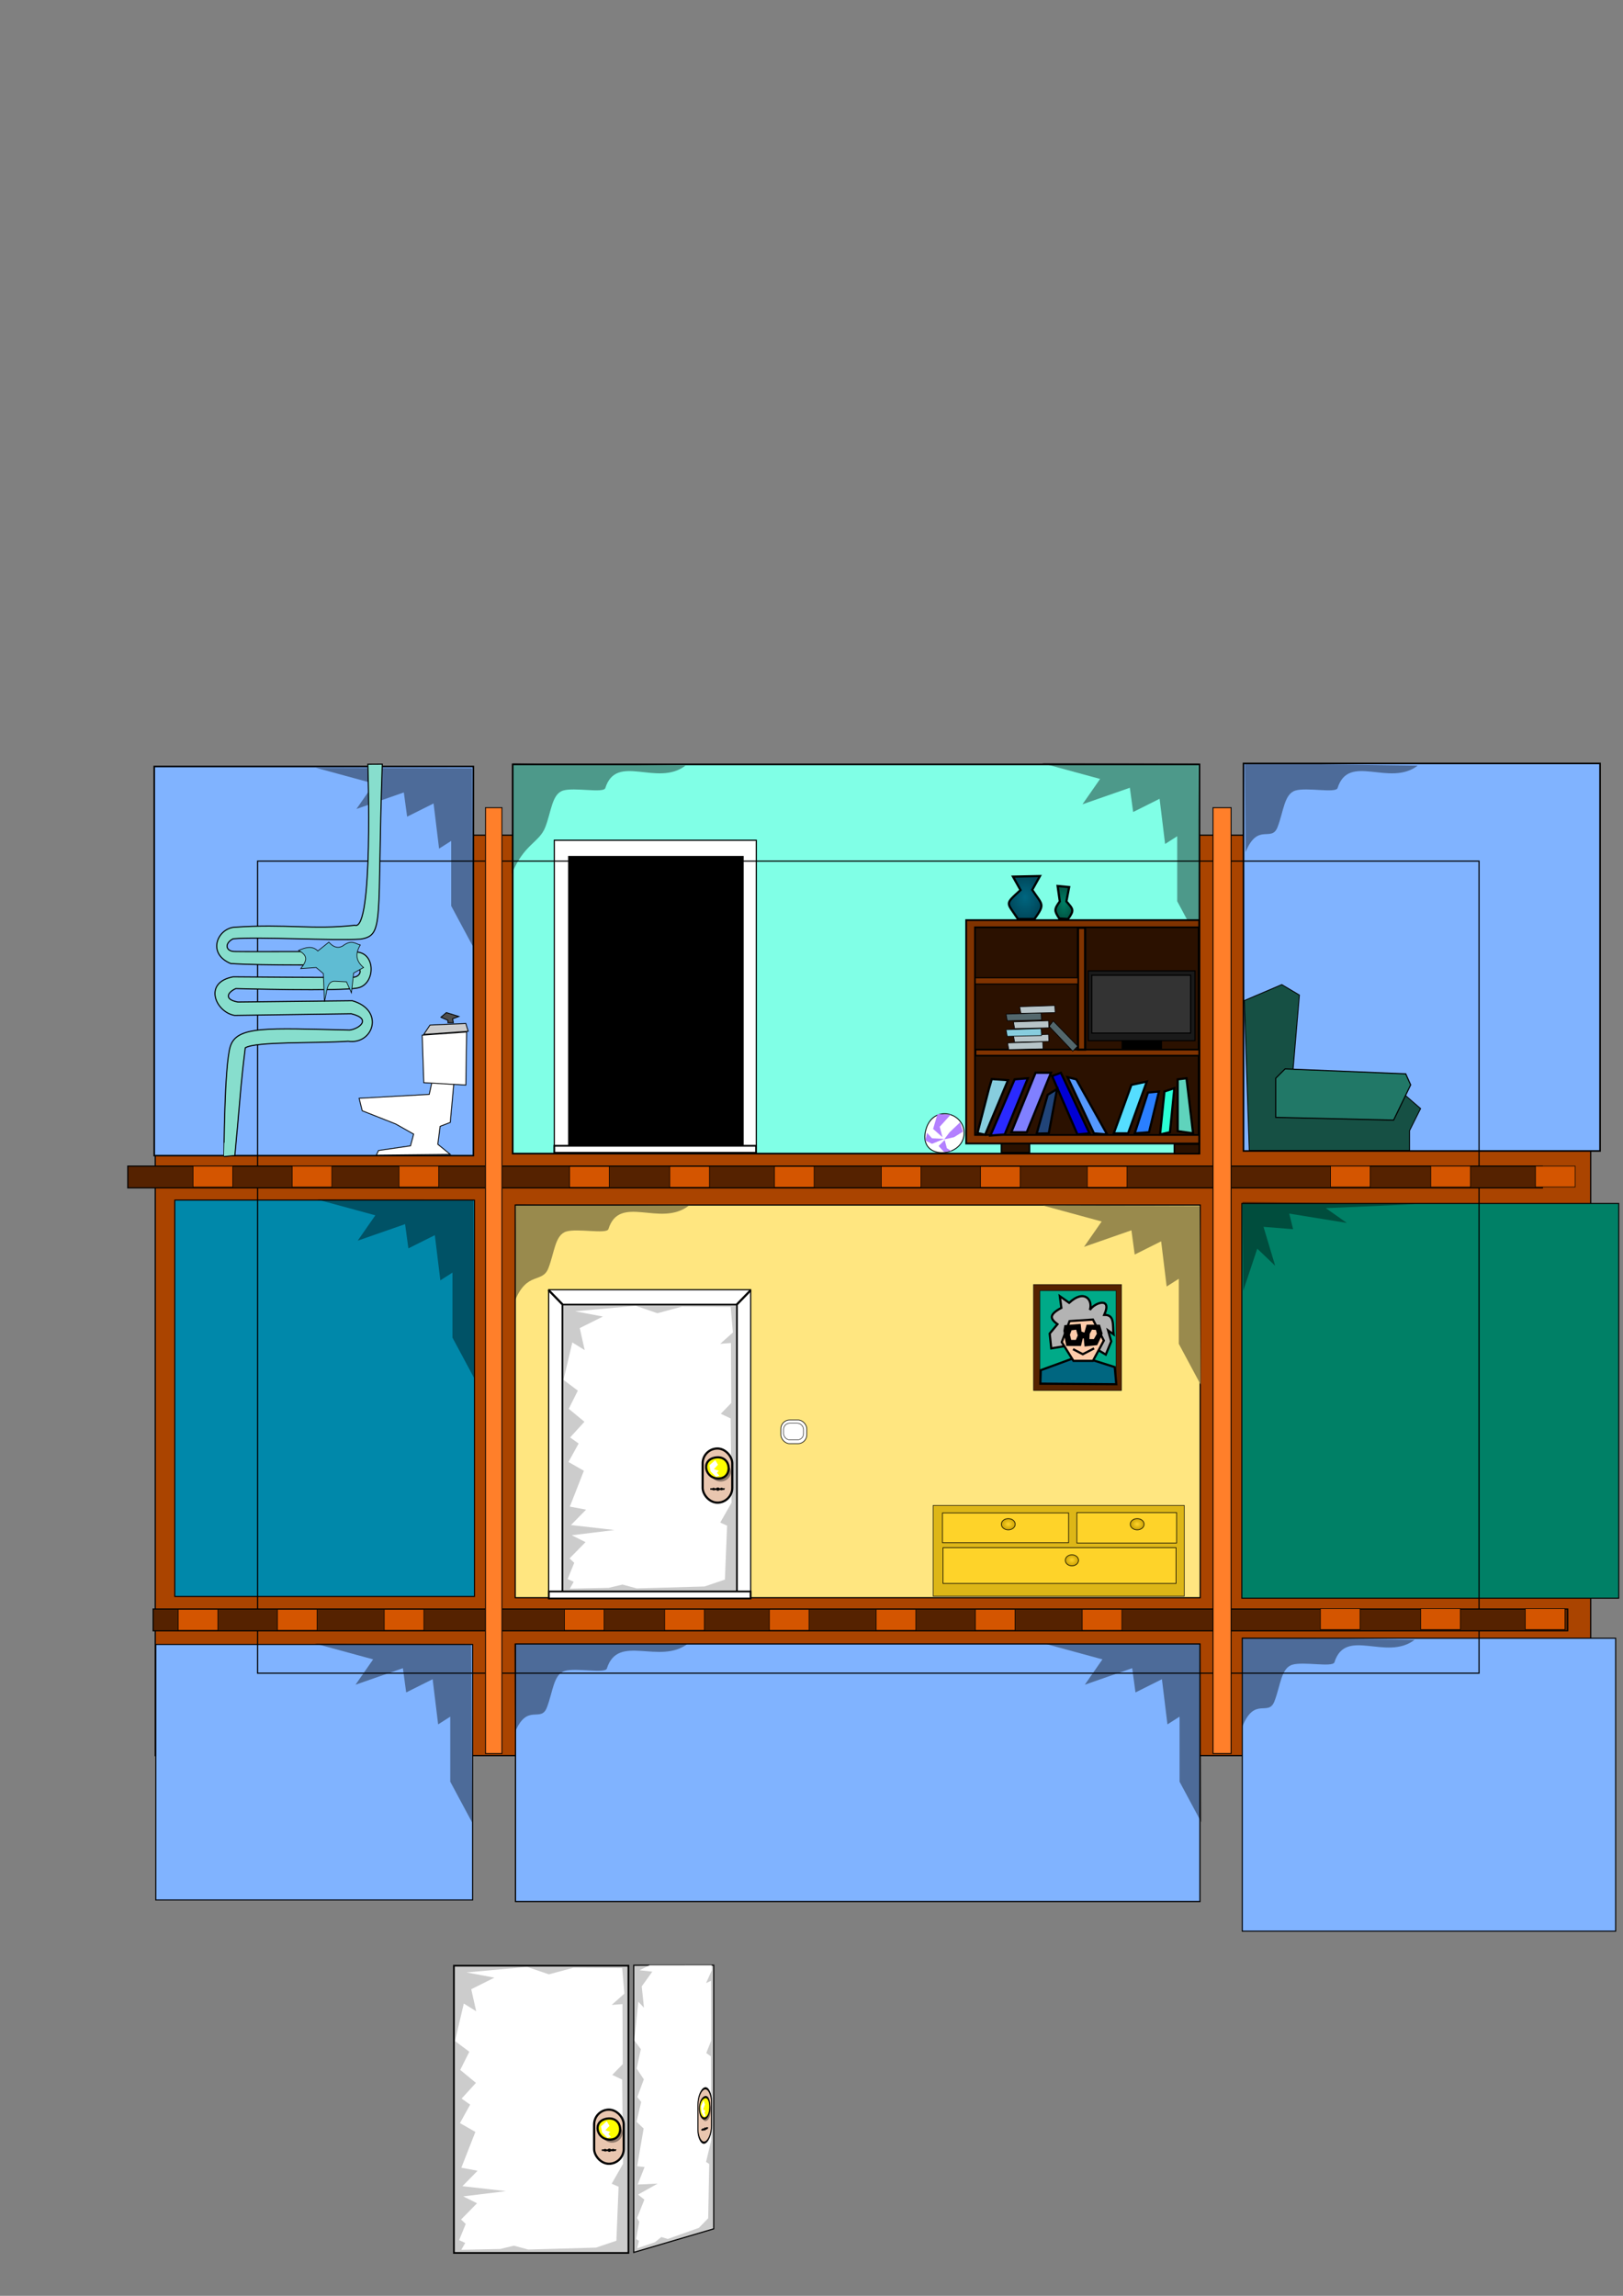 <?xml version="1.0" encoding="UTF-8" standalone="no"?>
<!-- Created with Inkscape (http://www.inkscape.org/) -->

<svg
   xmlns:dc="http://purl.org/dc/elements/1.1/"
   xmlns:cc="http://creativecommons.org/ns#"
   xmlns:rdf="http://www.w3.org/1999/02/22-rdf-syntax-ns#"
   xmlns:svg="http://www.w3.org/2000/svg"
   xmlns="http://www.w3.org/2000/svg"
   xmlns:xlink="http://www.w3.org/1999/xlink"
   xmlns:sodipodi="http://sodipodi.sourceforge.net/DTD/sodipodi-0.dtd"
   xmlns:inkscape="http://www.inkscape.org/namespaces/inkscape"
   width="744.094"
   height="1052.362"
   id="svg2023"
   sodipodi:version="0.32"
   inkscape:version="0.48.0 r9654"
   sodipodi:docname="kambariai.svg"
   version="1.1">
  <rect width="100%" height="100%" fill="#808080" stroke="none"/>
  <defs
     id="defs2025">
    <linearGradient
       id="linearGradient6585">
      <stop
         style="stop-color:#008066;stop-opacity:1;"
         offset="0"
         id="stop6587" />
      <stop
         style="stop-color:#005241;stop-opacity:1;"
         offset="1"
         id="stop6589" />
    </linearGradient>
    <linearGradient
       id="linearGradient6577">
      <stop
         style="stop-color:#006680;stop-opacity:1;"
         offset="0"
         id="stop6579" />
      <stop
         style="stop-color:#00475a;stop-opacity:1;"
         offset="1"
         id="stop6581" />
    </linearGradient>
    <linearGradient
       id="linearGradient6561">
      <stop
         style="stop-color:#ffd42a;stop-opacity:1;"
         offset="0"
         id="stop6563" />
      <stop
         style="stop-color:#ffd42a;stop-opacity:0;"
         offset="1"
         id="stop6565" />
    </linearGradient>
    <linearGradient
       id="linearGradient6553">
      <stop
         style="stop-color:#ffd42a;stop-opacity:1;"
         offset="0"
         id="stop6555" />
      <stop
         style="stop-color:#c79e00;stop-opacity:1;"
         offset="1"
         id="stop6557" />
    </linearGradient>
    <radialGradient
       inkscape:collect="always"
       xlink:href="#linearGradient6553"
       id="radialGradient6559"
       cx="521.365"
       cy="698.556"
       fx="521.365"
       fy="698.556"
       r="3.307"
       gradientTransform="matrix(1,0,0,0.809,0,133.374)"
       gradientUnits="userSpaceOnUse" />
    <radialGradient
       inkscape:collect="always"
       xlink:href="#linearGradient6553"
       id="radialGradient6567"
       cx="521.365"
       cy="698.556"
       fx="521.365"
       fy="698.556"
       r="3.307"
       gradientTransform="matrix(1,0,0,0.809,0,133.374)"
       gradientUnits="userSpaceOnUse" />
    <radialGradient
       inkscape:collect="always"
       xlink:href="#linearGradient6553"
       id="radialGradient6575"
       cx="491.439"
       cy="715.224"
       fx="491.439"
       fy="715.224"
       r="3.18"
       gradientTransform="matrix(1,0,0,0.841,0,113.582)"
       gradientUnits="userSpaceOnUse" />
    <radialGradient
       inkscape:collect="always"
       xlink:href="#linearGradient6577"
       id="radialGradient6583"
       cx="469.992"
       cy="411.42"
       fx="469.992"
       fy="411.42"
       r="7.953"
       gradientTransform="matrix(1,0,0,1.301,0,-123.953)"
       gradientUnits="userSpaceOnUse" />
    <radialGradient
       inkscape:collect="always"
       xlink:href="#linearGradient6585"
       id="radialGradient6591"
       cx="487.754"
       cy="413.693"
       fx="487.754"
       fy="413.693"
       r="4.364"
       gradientTransform="matrix(1,0,0,1.851,0,-351.955)"
       gradientUnits="userSpaceOnUse" />
  </defs>
  <sodipodi:namedview
     id="base"
     pagecolor="#ffffff"
     bordercolor="#666666"
     borderopacity="1.0"
     inkscape:pageopacity="0.0"
     inkscape:pageshadow="2"
     inkscape:zoom="1.4"
     inkscape:cx="369.80117"
     inkscape:cy="497.79378"
     inkscape:document-units="px"
     inkscape:current-layer="layer1"
     inkscape:window-width="1680"
     inkscape:window-height="927"
     inkscape:window-x="0"
     inkscape:window-y="24"
     showgrid="false"
     inkscape:window-maximized="1" />
  <g
     inkscape:label="Sluoksnis 1"
     inkscape:groupmode="layer"
     id="layer1">
    <rect
       style="fill:#aa4400;fill-opacity:1;stroke:#000000;stroke-width:0.551;stroke-linecap:butt;stroke-linejoin:miter;stroke-miterlimit:4;stroke-opacity:1;stroke-dasharray:none"
       id="rect2984"
       width="658.101"
       height="421.917"
       x="71.185"
       y="382.838" />
    <rect
       style="fill:#ffe680;fill-opacity:1;stroke:#000000;stroke-width:0.533;stroke-linecap:butt;stroke-linejoin:miter;stroke-miterlimit:4;stroke-opacity:1;stroke-dasharray:none"
       id="rect2982"
       width="314.026"
       height="180"
       x="236.214"
       y="552.362" />
    <rect
       style="fill:#0088aa;fill-opacity:1;stroke:#000000;stroke-width:0.482;stroke-linecap:butt;stroke-linejoin:miter;stroke-miterlimit:4;stroke-opacity:1;stroke-dasharray:none"
       id="rect2986"
       width="137.373"
       height="181.679"
       x="80.143"
       y="550.112" />
    <rect
       style="fill:#008066;fill-opacity:1;stroke:#000000;stroke-width:0.466;stroke-linecap:butt;stroke-linejoin:miter;stroke-miterlimit:4;stroke-opacity:1;stroke-dasharray:none"
       id="rect2988"
       width="172.811"
       height="180.95"
       x="569.332"
       y="551.648" />
    <rect
       style="fill:#80ffe6;fill-opacity:1;stroke:#000000;stroke-width:0.762;stroke-linecap:butt;stroke-linejoin:miter;stroke-miterlimit:4;stroke-opacity:1;stroke-dasharray:none"
       id="rect2990"
       width="314.846"
       height="178.417"
       x="235.061"
       y="350.374" />
    <rect
       style="fill:#ffffff;stroke:#000000;stroke-width:0.529;stroke-linecap:butt;stroke-linejoin:miter;stroke-miterlimit:4;stroke-opacity:1;stroke-dasharray:none"
       id="rect4858"
       width="92.62"
       height="143.067"
       x="254.118"
       y="385.17" />
    <rect
       style="fill:#80b3ff;fill-opacity:1;stroke:#000000;stroke-width:0.718;stroke-linecap:butt;stroke-linejoin:miter;stroke-miterlimit:4;stroke-opacity:1;stroke-dasharray:none"
       id="rect2992"
       width="163.474"
       height="177.634"
       x="570.097"
       y="349.949" />
    <rect
       style="fill:#80b3ff;fill-opacity:1;stroke:#000000;stroke-width:0.708;stroke-linecap:butt;stroke-linejoin:miter;stroke-miterlimit:4;stroke-opacity:1;stroke-dasharray:none"
       id="rect2994"
       width="146.307"
       height="178.386"
       x="70.714"
       y="351.337" />
    <rect
       style="fill:#80b3ff;fill-opacity:1;stroke:#000000;stroke-width:0.541;stroke-linecap:butt;stroke-linejoin:miter;stroke-miterlimit:4;stroke-opacity:1;stroke-dasharray:none"
       id="rect2996"
       width="313.804"
       height="118.096"
       x="236.343"
       y="753.552" />
    <rect
       style="fill:#80b3ff;fill-opacity:1;stroke:#000000;stroke-width:0.479;stroke-linecap:butt;stroke-linejoin:miter;stroke-miterlimit:4;stroke-opacity:1;stroke-dasharray:none"
       id="rect2998"
       width="171.171"
       height="134.286"
       x="569.544"
       y="750.934" />
    <rect
       style="fill:#80b3ff;fill-opacity:1;stroke:#000000;stroke-width:0.482;stroke-linecap:butt;stroke-linejoin:miter;stroke-miterlimit:4;stroke-opacity:1;stroke-dasharray:none"
       id="rect3000"
       width="145.25"
       height="117.143"
       x="71.429"
       y="753.791" />
    <rect
       style="fill:none;stroke:#000000;stroke-width:0.518;stroke-linecap:butt;stroke-linejoin:miter;stroke-miterlimit:4;stroke-opacity:1;stroke-dasharray:none"
       id="rect3002"
       width="560.022"
       height="372.216"
       x="118.08"
       y="394.735"
       inkscape:export-xdpi="77.125587"
       inkscape:export-ydpi="77.125587" />
    <rect
       style="fill:#000000;stroke:#000000;stroke-width:0.48;stroke-linecap:butt;stroke-linejoin:miter;stroke-miterlimit:4;stroke-opacity:1;stroke-dasharray:none"
       id="rect4584"
       width="80"
       height="136.2"
       x="260.714"
       y="392.591" />
    <rect
       y="591.2"
       x="251.552"
       height="141.067"
       width="92.62"
       id="rect4586"
       style="fill:#ffffff;stroke:#000000;stroke-width:0.525;stroke-linecap:butt;stroke-linejoin:miter;stroke-miterlimit:4;stroke-opacity:1;stroke-dasharray:none" />
    <rect
       style="fill:#552200;fill-opacity:1;stroke:#000000;stroke-width:0.5;stroke-linecap:butt;stroke-linejoin:miter;stroke-miterlimit:4;stroke-opacity:1;stroke-dasharray:none"
       id="rect4588"
       width="648.571"
       height="10"
       x="58.571"
       y="534.505" />
    <rect
       y="737.546"
       x="70.188"
       height="10"
       width="648.571"
       id="rect4594"
       style="fill:#552200;fill-opacity:1;stroke:#000000;stroke-width:0.5;stroke-linecap:butt;stroke-linejoin:miter;stroke-miterlimit:4;stroke-opacity:1;stroke-dasharray:none" />
    <rect
       style="fill:#ff7f2a;fill-opacity:1;stroke:#000000;stroke-width:0.394;stroke-linecap:butt;stroke-linejoin:miter;stroke-miterlimit:4;stroke-opacity:1;stroke-dasharray:none"
       id="rect4590"
       width="7.559"
       height="433.571"
       x="222.585"
       y="370.219" />
    <rect
       style="fill:#ff7f2a;fill-opacity:1;stroke:#000000;stroke-width:0.413;stroke-linecap:butt;stroke-linejoin:miter;stroke-miterlimit:4;stroke-opacity:1;stroke-dasharray:none"
       id="rect4592"
       width="8.292"
       height="433.571"
       x="556.138"
       y="370.219" />
    <rect
       style="fill:#552200;fill-opacity:1;stroke:#000000;stroke-width:0.218;stroke-linecap:butt;stroke-linejoin:miter;stroke-miterlimit:4;stroke-opacity:1;stroke-dasharray:none"
       id="rect4600"
       width="40.339"
       height="48.571"
       x="473.827"
       y="588.791" />
    <rect
       style="fill:#00aa88;fill-opacity:1;stroke:#000000;stroke-width:0.216;stroke-linecap:butt;stroke-linejoin:miter;stroke-miterlimit:4;stroke-opacity:1;stroke-dasharray:none"
       id="rect4602"
       width="34.884"
       height="42.857"
       x="476.786"
       y="591.648" />
    <path
       style="fill:#b3b3b3;stroke:#000000;stroke-width:1px;stroke-linecap:butt;stroke-linejoin:miter;stroke-opacity:1"
       d="m 488.393,617.005 -6.429,1.071 -0.714,-6.786 3.571,-4.286 c -3.176,-2.373 -4.287,-4.261 1.786,-7.5 l -0.714,-5.357 4.282,3.048 c 7.019,-6.499 10.979,-1.294 9.499,3.258 2.35,-3.526 10.345,-6.025 6.577,2.265 4.992,-0.14 3.738,4.893 4.286,8.929 l -2.5,-1.786 1.429,5 -2.5,6.071 -3.571,-2.143 z"
       id="path4606"
       inkscape:connector-curvature="0"
       sodipodi:nodetypes="ccccccccccccccc" />
    <path
       style="fill:#006680;stroke:#000000;stroke-width:1px;stroke-linecap:butt;stroke-linejoin:miter;stroke-opacity:1"
       d="m 491.786,622.719 -14.643,5.357 -0.179,6.161 34.821,0.268 -0.714,-7.857 L 497.5,622.362 z"
       id="path4608"
       inkscape:connector-curvature="0"
       sodipodi:nodetypes="ccccccc" />
    <path
       style="fill:#ffccaa;stroke:#000000;stroke-width:1px;stroke-linecap:butt;stroke-linejoin:miter;stroke-opacity:1"
       d="m 490.357,605.576 -3.571,9.643 5.357,8.571 8.929,0 5,-9.286 -5,-9.643 z"
       id="path4604"
       inkscape:connector-curvature="0" />
    <path
       style="fill:#000000;stroke:#000000;stroke-width:1px;stroke-linecap:butt;stroke-linejoin:miter;stroke-opacity:1"
       d="M 495 607.375 L 488.406 607.906 L 488.031 610.031 L 489.281 616.469 L 495.188 616.469 L 496.062 612.906 L 497.312 613.062 L 497.688 616.656 L 502.688 616.125 L 505 611.281 L 503.938 607.719 L 498.562 607.719 L 497.5 611.469 L 495.344 610.75 L 495 607.375 z M 493.75 608.969 L 494.656 612.188 L 493.562 614.688 L 490.719 614.688 L 490 611.812 L 490.906 609.312 L 493.75 608.969 z M 500.344 608.969 L 502.844 609.156 L 503.406 611.469 L 501.781 614.312 L 498.938 614.312 L 499.094 611.281 L 500.344 608.969 z "
       id="path4610" />
    <path
       style="fill:none;stroke:#000000;stroke-width:1px;stroke-linecap:butt;stroke-linejoin:miter;stroke-opacity:1"
       d="m 491.964,618.434 4.464,2.321 5.179,-2.679"
       id="path4616"
       inkscape:connector-curvature="0" />
    <rect
       style="fill:#d45500;fill-opacity:1;stroke:#000000;stroke-width:0.275;stroke-linecap:butt;stroke-linejoin:miter;stroke-miterlimit:4;stroke-opacity:1;stroke-dasharray:none"
       id="rect4860"
       width="18.183"
       height="9.596"
       x="261.124"
       y="534.659" />
    <rect
       y="534.659"
       x="307.086"
       height="9.596"
       width="18.183"
       id="rect4862"
       style="fill:#d45500;fill-opacity:1;stroke:#000000;stroke-width:0.275;stroke-linecap:butt;stroke-linejoin:miter;stroke-miterlimit:4;stroke-opacity:1;stroke-dasharray:none" />
    <rect
       style="fill:#d45500;fill-opacity:1;stroke:#000000;stroke-width:0.275;stroke-linecap:butt;stroke-linejoin:miter;stroke-miterlimit:4;stroke-opacity:1;stroke-dasharray:none"
       id="rect4864"
       width="18.183"
       height="9.596"
       x="355.069"
       y="534.659" />
    <rect
       y="534.659"
       x="404.061"
       height="9.596"
       width="18.183"
       id="rect4866"
       style="fill:#d45500;fill-opacity:1;stroke:#000000;stroke-width:0.275;stroke-linecap:butt;stroke-linejoin:miter;stroke-miterlimit:4;stroke-opacity:1;stroke-dasharray:none" />
    <rect
       style="fill:#d45500;fill-opacity:1;stroke:#000000;stroke-width:0.275;stroke-linecap:butt;stroke-linejoin:miter;stroke-miterlimit:4;stroke-opacity:1;stroke-dasharray:none"
       id="rect4868"
       width="18.183"
       height="9.596"
       x="449.518"
       y="534.659" />
    <rect
       y="534.659"
       x="498.51"
       height="9.596"
       width="18.183"
       id="rect4870"
       style="fill:#d45500;fill-opacity:1;stroke:#000000;stroke-width:0.275;stroke-linecap:butt;stroke-linejoin:miter;stroke-miterlimit:4;stroke-opacity:1;stroke-dasharray:none" />
    <rect
       y="737.73"
       x="258.778"
       height="9.596"
       width="18.183"
       id="rect4872"
       style="fill:#d45500;fill-opacity:1;stroke:#000000;stroke-width:0.275;stroke-linecap:butt;stroke-linejoin:miter;stroke-miterlimit:4;stroke-opacity:1;stroke-dasharray:none" />
    <rect
       style="fill:#d45500;fill-opacity:1;stroke:#000000;stroke-width:0.275;stroke-linecap:butt;stroke-linejoin:miter;stroke-miterlimit:4;stroke-opacity:1;stroke-dasharray:none"
       id="rect4874"
       width="18.183"
       height="9.596"
       x="304.74"
       y="737.73" />
    <rect
       y="737.73"
       x="352.722"
       height="9.596"
       width="18.183"
       id="rect4876"
       style="fill:#d45500;fill-opacity:1;stroke:#000000;stroke-width:0.275;stroke-linecap:butt;stroke-linejoin:miter;stroke-miterlimit:4;stroke-opacity:1;stroke-dasharray:none" />
    <rect
       style="fill:#d45500;fill-opacity:1;stroke:#000000;stroke-width:0.275;stroke-linecap:butt;stroke-linejoin:miter;stroke-miterlimit:4;stroke-opacity:1;stroke-dasharray:none"
       id="rect4878"
       width="18.183"
       height="9.596"
       x="401.714"
       y="737.73" />
    <rect
       y="737.73"
       x="447.171"
       height="9.596"
       width="18.183"
       id="rect4880"
       style="fill:#d45500;fill-opacity:1;stroke:#000000;stroke-width:0.275;stroke-linecap:butt;stroke-linejoin:miter;stroke-miterlimit:4;stroke-opacity:1;stroke-dasharray:none" />
    <rect
       style="fill:#d45500;fill-opacity:1;stroke:#000000;stroke-width:0.275;stroke-linecap:butt;stroke-linejoin:miter;stroke-miterlimit:4;stroke-opacity:1;stroke-dasharray:none"
       id="rect4882"
       width="18.183"
       height="9.596"
       x="496.163"
       y="737.73" />
    <rect
       style="fill:#d45500;fill-opacity:1;stroke:#000000;stroke-width:0.275;stroke-linecap:butt;stroke-linejoin:miter;stroke-miterlimit:4;stroke-opacity:1;stroke-dasharray:none"
       id="rect4884"
       width="18.183"
       height="9.596"
       x="605.366"
       y="737.373" />
    <rect
       y="737.373"
       x="651.328"
       height="9.596"
       width="18.183"
       id="rect4886"
       style="fill:#d45500;fill-opacity:1;stroke:#000000;stroke-width:0.275;stroke-linecap:butt;stroke-linejoin:miter;stroke-miterlimit:4;stroke-opacity:1;stroke-dasharray:none" />
    <rect
       style="fill:#d45500;fill-opacity:1;stroke:#000000;stroke-width:0.275;stroke-linecap:butt;stroke-linejoin:miter;stroke-miterlimit:4;stroke-opacity:1;stroke-dasharray:none"
       id="rect4888"
       width="18.183"
       height="9.596"
       x="699.31"
       y="737.373" />
    <rect
       y="737.73"
       x="81.714"
       height="9.596"
       width="18.183"
       id="rect4890"
       style="fill:#d45500;fill-opacity:1;stroke:#000000;stroke-width:0.275;stroke-linecap:butt;stroke-linejoin:miter;stroke-miterlimit:4;stroke-opacity:1;stroke-dasharray:none" />
    <rect
       style="fill:#d45500;fill-opacity:1;stroke:#000000;stroke-width:0.275;stroke-linecap:butt;stroke-linejoin:miter;stroke-miterlimit:4;stroke-opacity:1;stroke-dasharray:none"
       id="rect4892"
       width="18.183"
       height="9.596"
       x="127.171"
       y="737.73" />
    <rect
       y="737.73"
       x="176.163"
       height="9.596"
       width="18.183"
       id="rect4894"
       style="fill:#d45500;fill-opacity:1;stroke:#000000;stroke-width:0.275;stroke-linecap:butt;stroke-linejoin:miter;stroke-miterlimit:4;stroke-opacity:1;stroke-dasharray:none" />
    <rect
       style="fill:#d45500;fill-opacity:1;stroke:#000000;stroke-width:0.275;stroke-linecap:butt;stroke-linejoin:miter;stroke-miterlimit:4;stroke-opacity:1;stroke-dasharray:none"
       id="rect4896"
       width="18.183"
       height="9.596"
       x="88.5"
       y="534.516" />
    <rect
       y="534.516"
       x="133.957"
       height="9.596"
       width="18.183"
       id="rect4898"
       style="fill:#d45500;fill-opacity:1;stroke:#000000;stroke-width:0.275;stroke-linecap:butt;stroke-linejoin:miter;stroke-miterlimit:4;stroke-opacity:1;stroke-dasharray:none" />
    <rect
       style="fill:#d45500;fill-opacity:1;stroke:#000000;stroke-width:0.275;stroke-linecap:butt;stroke-linejoin:miter;stroke-miterlimit:4;stroke-opacity:1;stroke-dasharray:none"
       id="rect4900"
       width="18.183"
       height="9.596"
       x="182.949"
       y="534.516" />
    <rect
       y="534.516"
       x="610.009"
       height="9.596"
       width="18.183"
       id="rect4902"
       style="fill:#d45500;fill-opacity:1;stroke:#000000;stroke-width:0.275;stroke-linecap:butt;stroke-linejoin:miter;stroke-miterlimit:4;stroke-opacity:1;stroke-dasharray:none" />
    <rect
       style="fill:#d45500;fill-opacity:1;stroke:#000000;stroke-width:0.275;stroke-linecap:butt;stroke-linejoin:miter;stroke-miterlimit:4;stroke-opacity:1;stroke-dasharray:none"
       id="rect4904"
       width="18.183"
       height="9.596"
       x="655.971"
       y="534.516" />
    <rect
       y="534.516"
       x="703.953"
       height="9.596"
       width="18.183"
       id="rect4906"
       style="fill:#d45500;fill-opacity:1;stroke:#000000;stroke-width:0.275;stroke-linecap:butt;stroke-linejoin:miter;stroke-miterlimit:4;stroke-opacity:1;stroke-dasharray:none" />
    <g
       id="g4946">
      <rect
         style="fill:#cccccc;stroke:#000000;stroke-width:0.767;stroke-linecap:butt;stroke-linejoin:miter;stroke-miterlimit:4;stroke-opacity:1;stroke-dasharray:none"
         id="rect4596"
         width="80"
         height="131.671"
         x="257.857"
         y="597.986" />
      <path
         inkscape:connector-curvature="0"
         id="path4928"
         d="m 258.347,632.518 4.041,-17.173 5.682,3.536 -2.273,-10.102 10.607,-5.303 -12.753,-2.399 27.779,-2.525 9.975,3.409 11.238,-3.03 22.35,0.126 1.01,11.743 -5.808,5.177 4.925,-0.379 0.126,27.527 -4.798,4.925 4.546,2.147 0.379,38.638 -5.177,9.091 3.157,1.389 -1.01,24.749 -9.344,3.157 -31.062,0.884 -6.566,-1.768 -6.313,1.515 -17.804,0.379 1.768,-3.157 -2.778,-1.263 3.03,-7.45 -2.147,-2.02 7.324,-7.45 -6.313,-3.157 19.572,-2.399 -19.951,-2.273 6.945,-7.071 -7.45,-1.389 6.44,-16.415 -7.071,-4.041 4.672,-8.46 -3.914,-2.778 6.566,-7.197 -7.197,-5.935 4.167,-8.334 z"
         style="fill:#ffffff;stroke:none;stroke-width:1px;stroke-linecap:butt;stroke-linejoin:miter;stroke-opacity:1" />
      <rect
         ry="6.786"
         y="663.969"
         x="322.143"
         height="24.821"
         width="13.571"
         id="rect4910"
         style="fill:#e9c6af;fill-opacity:1;stroke:#000000;stroke-opacity:1" />
      <path
         d="m 335.118,674.691 a 4.735,4.419 0 1 1 -9.47,0 4.735,4.419 0 1 1 9.47,0 z"
         sodipodi:ry="4.4194174"
         sodipodi:rx="4.7350903"
         sodipodi:cy="674.69141"
         sodipodi:cx="330.38303"
         id="path4930"
         style="fill:#000000;fill-opacity:1;stroke:none;opacity:0.396"
         sodipodi:type="arc" />
      <path
         sodipodi:nodetypes="zzz"
         inkscape:connector-curvature="0"
         id="path4598"
         d="m 328.214,668.076 c -7.175,0.953 -5.044,9.911 1.429,9.643 6.473,-0.268 5.747,-10.596 -1.429,-9.643 z"
         style="fill:#ffff00;stroke:#000000;stroke-width:1px;stroke-linecap:butt;stroke-linejoin:miter;stroke-opacity:1" />
      <path
         inkscape:connector-curvature="0"
         id="path4908"
         d="m 327.921,669.262 -2.652,2.399 0.505,2.778 2.525,2.525 1.515,-0.505 -1.136,-1.389 0.884,-0.884 -2.273,-0.758 1.894,-2.02 z"
         style="fill:#ffffff;stroke:none;stroke-width:1px;stroke-linecap:butt;stroke-linejoin:miter;stroke-opacity:1" />
      <path
         sodipodi:nodetypes="ccccccccccccccccc"
         inkscape:connector-curvature="0"
         id="path4912"
         d="m 325.845,682.45 0.815,-0.029 c 0.54,-0.341 0.532,-0.282 1.047,0.029 l 0.815,-0.029 c 0.204,-0.494 1.004,-0.487 1.105,-0.029 l 0.756,0 c 0.488,-0.351 0.489,-0.273 0.989,0.029 l 0.64,-0.029 -0.116,0.315 -0.64,-0.029 c -0.446,0.272 -0.424,0.281 -0.873,0.029 l -0.727,0.115 c -0.293,0.442 -0.99,0.379 -1.018,-0.072 l -0.815,0.014 c -0.481,0.299 -0.857,0.158 -1.251,-0.1 l -0.727,-0.029 z"
         style="fill:#000000;stroke:#000000;stroke-width:0.458px;stroke-linecap:butt;stroke-linejoin:miter;stroke-opacity:1" />
    </g>
    <rect
       style="fill:#ffffff;fill-opacity:1;stroke:#000000;stroke-width:0.8;stroke-linecap:butt;stroke-linejoin:miter;stroke-miterlimit:4;stroke-opacity:1;stroke-dasharray:none"
       id="rect4914"
       width="92.5"
       height="3.214"
       x="251.607"
       y="729.505" />
    <rect
       y="525.202"
       x="254.133"
       height="3.214"
       width="92.5"
       id="rect4916"
       style="fill:#ffffff;fill-opacity:1;stroke:#000000;stroke-width:0.8;stroke-linecap:butt;stroke-linejoin:miter;stroke-miterlimit:4;stroke-opacity:1;stroke-dasharray:none" />
    <path
       style="opacity:0.4;fill:#000000;fill-opacity:1;stroke:none"
       d="m 477.593,349.775 26.769,7.28 -8.081,11.617 21.718,-7.576 1.515,11.112 12.122,-6.061 2.525,20.708 5.556,-3.536 0,29.799 10.015,18.688 -0.418,-81.822 z"
       id="path5049"
       inkscape:connector-curvature="0"
       sodipodi:nodetypes="cccccccccccc" />
    <rect
       style="fill:#803300;fill-opacity:1;stroke:#000000;stroke-width:0.812;stroke-linecap:butt;stroke-linejoin:miter;stroke-miterlimit:4;stroke-opacity:1;stroke-dasharray:none"
       id="rect4918"
       width="106.824"
       height="102.393"
       x="442.952"
       y="421.774" />
    <rect
       style="fill:#2b1100;fill-opacity:1;stroke:#000000;stroke-width:0.691;stroke-linecap:butt;stroke-linejoin:miter;stroke-miterlimit:4;stroke-opacity:1;stroke-dasharray:none"
       id="rect4920"
       width="12.879"
       height="4.147"
       x="459.114"
       y="524.199" />
    <rect
       style="fill:#2b1100;fill-opacity:1;stroke:#000000;stroke-width:0.712;stroke-linecap:butt;stroke-linejoin:miter;stroke-miterlimit:4;stroke-opacity:1;stroke-dasharray:none"
       id="rect4922"
       width="11.364"
       height="4.396"
       x="538.411"
       y="524.454" />
    <rect
       style="fill:#2b1100;fill-opacity:1;stroke:#000000;stroke-width:0.767;stroke-linecap:butt;stroke-linejoin:miter;stroke-miterlimit:4;stroke-opacity:1;stroke-dasharray:none"
       id="rect4924"
       width="102.53"
       height="95.207"
       x="446.992"
       y="425.057" />
    <rect
       style="fill:#803300;fill-opacity:1;stroke:#000000;stroke-width:0.767;stroke-linecap:butt;stroke-linejoin:miter;stroke-miterlimit:4;stroke-opacity:1;stroke-dasharray:none"
       id="rect4926"
       width="102.53"
       height="2.778"
       x="447.245"
       y="481.121" />
    <path
       style="opacity:0.4;fill:#000000;stroke:none"
       d="m 236.071,596.291 c 5.582,-13.755 12.563,-7.815 15.357,-15 2.794,-7.185 3.029,-15.236 8.214,-16.786 5.186,-1.549 18.343,1.295 19.286,-1.071 5.124,-16.349 23.75,-0.738 36.786,-10.714 l -79.286,-0.714 z"
       id="path4932"
       inkscape:connector-curvature="0"
       sodipodi:nodetypes="czzcccc" />
    <path
       style="fill:none;stroke:#000000;stroke-width:1px;stroke-linecap:butt;stroke-linejoin:miter;stroke-opacity:1"
       d="m 251.429,591.291 6.429,6.607"
       id="path4934"
       inkscape:connector-curvature="0" />
    <path
       style="fill:none;stroke:#000000;stroke-width:1px;stroke-linecap:butt;stroke-linejoin:miter;stroke-opacity:1"
       d="m 337.857,597.898 6.25,-6.429"
       id="path4936"
       inkscape:connector-curvature="0" />
    <path
       style="fill:url(#radialGradient6583);stroke:#000000;stroke-width:1px;stroke-linecap:butt;stroke-linejoin:miter;stroke-opacity:1;fill-opacity:1"
       d="m 464.418,401.824 3.449,6.166 c -7.377,6.844 -6.436,5.251 -1.176,13.28 l 7.576,0 c 5.076,-7.079 3.576,-6.385 -1.01,-13.385 l 3.536,-6.313 z"
       id="path4938"
       inkscape:connector-curvature="0"
       sodipodi:nodetypes="ccccccc" />
    <path
       style="fill:url(#radialGradient6591);stroke:#000000;stroke-width:1px;stroke-linecap:butt;stroke-linejoin:miter;stroke-opacity:1;fill-opacity:1"
       d="m 484.873,406.117 1.01,7.071 c -2.672,3.701 -2.557,4.244 -0.253,7.829 l 4.041,0.253 c 2.997,-4.14 2.367,-4.476 -0.758,-8.081 l 1.263,-6.566 z"
       id="path4940"
       inkscape:connector-curvature="0"
       sodipodi:nodetypes="ccccccc" />
    <rect
       style="opacity:1;fill:#803300;fill-opacity:1;stroke:#000000;stroke-opacity:1"
       id="rect4942"
       width="3.283"
       height="55.811"
       x="494.217"
       y="425.31" />
    <path
       style="fill:#998a4d;fill-opacity:1;stroke:none"
       d="m 478.307,552.633 26.769,7.28 -8.081,11.617 21.718,-7.576 1.515,11.112 12.122,-6.061 2.525,20.708 5.556,-3.536 0,29.799 10.015,18.688 -0.418,-81.822 z"
       id="path4944"
       inkscape:connector-curvature="0"
       sodipodi:nodetypes="cccccccccccc" />
    <g
       id="g4955"
       transform="translate(-49.75,303.046)"
       inkscape:export-filename="/home/jrsoul/Projektai/NoisyNeighbors/g4987.png"
       inkscape:export-xdpi="77"
       inkscape:export-ydpi="77">
      <rect
         y="597.986"
         x="257.857"
         height="131.671"
         width="80"
         id="rect4957"
         style="fill:#cccccc;stroke:#000000;stroke-width:0.767;stroke-linecap:butt;stroke-linejoin:miter;stroke-miterlimit:4;stroke-opacity:1;stroke-dasharray:none" />
      <path
         style="fill:#ffffff;stroke:none"
         d="m 258.347,632.518 4.041,-17.173 5.682,3.536 -2.273,-10.102 10.607,-5.303 -12.753,-2.399 27.779,-2.525 9.975,3.409 11.238,-3.03 22.35,0.126 1.01,11.743 -5.808,5.177 4.925,-0.379 0.126,27.527 -4.798,4.925 4.546,2.147 0.379,38.638 -5.177,9.091 3.157,1.389 -1.01,24.749 -9.344,3.157 -31.062,0.884 -6.566,-1.768 -6.313,1.515 -17.804,0.379 1.768,-3.157 -2.778,-1.263 3.03,-7.45 -2.147,-2.02 7.324,-7.45 -6.313,-3.157 19.572,-2.399 -19.951,-2.273 6.945,-7.071 -7.45,-1.389 6.44,-16.415 -7.071,-4.041 4.672,-8.46 -3.914,-2.778 6.566,-7.197 -7.197,-5.935 4.167,-8.334 z"
         id="path4959"
         inkscape:connector-curvature="0" />
      <rect
         style="fill:#e9c6af;fill-opacity:1;stroke:#000000;stroke-opacity:1"
         id="rect4961"
         width="13.571"
         height="24.821"
         x="322.143"
         y="663.969"
         ry="6.786" />
      <path
         sodipodi:type="arc"
         style="opacity:0.396;fill:#000000;fill-opacity:1;stroke:none"
         id="path4963"
         sodipodi:cx="330.38303"
         sodipodi:cy="674.69141"
         sodipodi:rx="4.7350903"
         sodipodi:ry="4.4194174"
         d="m 335.118,674.691 c 0,2.441 -2.12,4.419 -4.735,4.419 -2.615,0 -4.735,-1.979 -4.735,-4.419 0,-2.441 2.12,-4.419 4.735,-4.419 2.615,0 4.735,1.979 4.735,4.419 z" />
      <path
         style="fill:#ffff00;stroke:#000000;stroke-width:1px;stroke-linecap:butt;stroke-linejoin:miter;stroke-opacity:1"
         d="m 328.214,668.076 c -7.175,0.953 -5.044,9.911 1.429,9.643 6.473,-0.268 5.747,-10.596 -1.429,-9.643 z"
         id="path4965"
         inkscape:connector-curvature="0"
         sodipodi:nodetypes="zzz" />
      <path
         style="fill:#ffffff;stroke:none"
         d="m 327.921,669.262 -2.652,2.399 0.505,2.778 2.525,2.525 1.515,-0.505 -1.136,-1.389 0.884,-0.884 -2.273,-0.758 1.894,-2.02 z"
         id="path4967"
         inkscape:connector-curvature="0" />
      <path
         style="fill:#000000;stroke:#000000;stroke-width:0.458px;stroke-linecap:butt;stroke-linejoin:miter;stroke-opacity:1"
         d="m 325.845,682.45 0.815,-0.029 c 0.54,-0.341 0.532,-0.282 1.047,0.029 l 0.815,-0.029 c 0.204,-0.494 1.004,-0.487 1.105,-0.029 l 0.756,0 c 0.488,-0.351 0.489,-0.273 0.989,0.029 l 0.64,-0.029 -0.116,0.315 -0.64,-0.029 c -0.446,0.272 -0.424,0.281 -0.873,0.029 l -0.727,0.115 c -0.293,0.442 -0.99,0.379 -1.018,-0.072 l -0.815,0.014 c -0.481,0.299 -0.857,0.158 -1.251,-0.1 l -0.727,-0.029 z"
         id="path4969"
         inkscape:connector-curvature="0"
         sodipodi:nodetypes="ccccccccccccccccc" />
    </g>
    <g
       id="g4987"
       transform="matrix(0.458,-0.135,0,1,172.426,337.729)"
       inkscape:export-xdpi="77"
       inkscape:export-ydpi="77">
      <path
         style="fill:#cccccc;stroke:#000000;stroke-width:0.519;stroke-linecap:butt;stroke-linejoin:miter;stroke-miterlimit:4;stroke-opacity:1;stroke-dasharray:none"
         d="m 291,900.75 0,131.625 36.656,-10.781 0,-120.844 -36.656,0 z"
         transform="matrix(2.184,0.294,0,1,-377.625,-388.373)"
         id="rect4989"
         inkscape:connector-curvature="0" />
      <path
         style="fill:#ffffff;stroke:none"
         d="m 298.281,900.75 -4.625,2.281 5.844,0.656 -4.844,6.75 1.031,9.781 -2.594,-2.75 -1.844,17.719 3,4.031 -1.906,8.875 3.281,4.969 -3,8.094 1.781,2.25 -2.125,9.094 3.25,3.094 -2.969,17.281 3.406,0.375 -3.156,8 9.125,-0.406 -8.969,5.031 2.906,2.312 -3.375,8.438 1,1.719 -1.406,7.875 1.281,0.875 -0.812,3.406 8.156,-2.781 2.906,-2.375 3,0.875 14.219,-5.063 4.281,-4.406 0.469,-24.875 -1.438,-0.969 2.344,-9.812 -0.156,-38.562 L 324.25,941 l 2.219,-5.594 -0.062,-27.5 -2.25,1.031 2.656,-5.938 -0.094,-2.25 -28.438,0 z"
         transform="matrix(2.184,0.294,0,1,-377.625,-388.373)"
         id="path4991"
         inkscape:connector-curvature="0" />
      <rect
         style="fill:#e9c6af;fill-opacity:1;stroke:#000000;stroke-opacity:1"
         id="rect4993"
         width="13.571"
         height="24.821"
         x="322.143"
         y="663.969"
         ry="6.786" />
      <path
         sodipodi:type="arc"
         style="opacity:0.396;fill:#000000;fill-opacity:1;stroke:none"
         id="path4995"
         sodipodi:cx="330.38303"
         sodipodi:cy="674.69141"
         sodipodi:rx="4.7350903"
         sodipodi:ry="4.4194174"
         d="m 335.118,674.691 c 0,2.441 -2.12,4.419 -4.735,4.419 -2.615,0 -4.735,-1.979 -4.735,-4.419 0,-2.441 2.12,-4.419 4.735,-4.419 2.615,0 4.735,1.979 4.735,4.419 z" />
      <path
         style="fill:#ffff00;stroke:#000000;stroke-width:1px;stroke-linecap:butt;stroke-linejoin:miter;stroke-opacity:1"
         d="m 328.214,668.076 c -7.175,0.953 -5.044,9.911 1.429,9.643 6.473,-0.268 5.747,-10.596 -1.429,-9.643 z"
         id="path4997"
         inkscape:connector-curvature="0"
         sodipodi:nodetypes="zzz" />
      <path
         style="fill:#ffffff;stroke:none"
         d="m 327.921,669.262 -2.652,2.399 0.505,2.778 2.525,2.525 1.515,-0.505 -1.136,-1.389 0.884,-0.884 -2.273,-0.758 1.894,-2.02 z"
         id="path4999"
         inkscape:connector-curvature="0" />
      <path
         style="fill:#000000;stroke:#000000;stroke-width:0.458px;stroke-linecap:butt;stroke-linejoin:miter;stroke-opacity:1"
         d="m 325.845,682.45 0.815,-0.029 c 0.54,-0.341 0.532,-0.282 1.047,0.029 l 0.815,-0.029 c 0.204,-0.494 1.004,-0.487 1.105,-0.029 l 0.756,0 c 0.488,-0.351 0.489,-0.273 0.989,0.029 l 0.64,-0.029 -0.116,0.315 -0.64,-0.029 c -0.446,0.272 -0.424,0.281 -0.873,0.029 l -0.727,0.115 c -0.293,0.442 -0.99,0.379 -1.018,-0.072 l -0.815,0.014 c -0.481,0.299 -0.857,0.158 -1.251,-0.1 l -0.727,-0.029 z"
         id="path5001"
         inkscape:connector-curvature="0"
         sodipodi:nodetypes="ccccccccccccccccc" />
    </g>
    <path
       inkscape:connector-curvature="0"
       id="path5003"
       d="m 569.988,591.648 6.429,-19.286 8.214,7.857 -5.357,-17.857 13.571,1.071 -1.786,-7.143 26.429,4.286 -9.643,-6.786 41.071,-1.786 -79.286,-1.071 z"
       style="opacity:0.4;fill:#000000;stroke:none" />
    <path
       sodipodi:nodetypes="cccccccccccc"
       inkscape:connector-curvature="0"
       id="path5011"
       d="m 478.664,753.347 26.769,7.28 -8.081,11.617 21.718,-7.576 1.515,11.112 12.122,-6.061 2.525,20.708 5.556,-3.536 0,29.799 10.015,18.688 -0.418,-81.822 z"
       style="opacity:0.4;fill:#000000;fill-opacity:1;stroke:none" />
    <path
       style="opacity:0.4;fill:#000000;fill-opacity:1;stroke:none"
       d="m 144.304,753.347 26.769,7.28 -8.081,11.617 21.718,-7.576 1.515,11.112 12.122,-6.061 2.525,20.708 5.556,-3.536 0,29.799 10.015,18.688 -0.418,-81.822 z"
       id="path5015"
       inkscape:connector-curvature="0"
       sodipodi:nodetypes="cccccccccccc" />
    <path
       sodipodi:nodetypes="cccccccccccc"
       inkscape:connector-curvature="0"
       id="path5017"
       d="m 145.314,549.801 26.769,7.28 -8.081,11.617 21.718,-7.576 1.515,11.112 12.122,-6.061 2.525,20.708 5.556,-3.536 0,29.799 10.015,18.688 -0.418,-81.822 z"
       style="opacity:0.4;fill:#000000;fill-opacity:1;stroke:none" />
    <rect
       style="opacity:0.982;fill:#ddb516;fill-opacity:1;stroke:#000000;stroke-width:0.257;stroke-miterlimit:4;stroke-opacity:1;stroke-dasharray:none"
       id="rect5025"
       width="115.157"
       height="41.554"
       x="427.8"
       y="690.084" />
    <rect
       style="opacity:0.982;fill:#ffd42a;fill-opacity:1;stroke:#000000;stroke-width:0.3;stroke-linecap:butt;stroke-linejoin:miter;stroke-miterlimit:4;stroke-opacity:1;stroke-dasharray:none"
       id="rect5027"
       width="57.831"
       height="13.637"
       x="432.093"
       y="693.505" />
    <rect
       style="opacity:0.982;fill:#ffd42a;fill-opacity:1;stroke:#000000;stroke-width:0.295;stroke-linecap:butt;stroke-linejoin:miter;stroke-miterlimit:4;stroke-opacity:1;stroke-dasharray:none"
       id="rect5029"
       width="45.709"
       height="13.928"
       x="493.712"
       y="693.363" />
    <rect
       style="opacity:0.982;fill:#ffd42a;fill-opacity:1;stroke:#000000;stroke-width:0.3;stroke-linecap:butt;stroke-linejoin:miter;stroke-miterlimit:4;stroke-opacity:1;stroke-dasharray:none"
       id="rect5031"
       width="106.824"
       height="16.415"
       x="432.345"
       y="709.415" />
    <path
       sodipodi:type="arc"
       style="opacity:0.982;fill:url(#radialGradient6575);fill-opacity:1.0;stroke:#000000;stroke-width:0.3;stroke-linecap:butt;stroke-linejoin:miter;stroke-miterlimit:4;stroke-opacity:1;stroke-dasharray:none"
       id="path5033"
       sodipodi:cx="491.43921"
       sodipodi:cy="715.22375"
       sodipodi:rx="3.0304577"
       sodipodi:ry="2.5253813"
       d="m 494.47,715.224 a 3.03,2.525 0 1 1 -6.061,0 3.03,2.525 0 1 1 6.061,0 z" />
    <path
       sodipodi:type="arc"
       style="opacity:0.982;fill:url(#radialGradient6559);fill-opacity:1;stroke:#000000;stroke-width:0.3;stroke-linecap:butt;stroke-linejoin:miter;stroke-miterlimit:4;stroke-opacity:1;stroke-dasharray:none"
       id="path5035"
       sodipodi:cx="521.36499"
       sodipodi:cy="698.55627"
       sodipodi:rx="3.1567266"
       sodipodi:ry="2.5253813"
       d="m 524.522,698.556 a 3.157,2.525 0 1 1 -6.313,0 3.157,2.525 0 1 1 6.313,0 z"
       transform="translate(0,0.126)" />
    <path
       style="fill:#ffffff;stroke:#000000;stroke-width:0.4;stroke-linecap:butt;stroke-linejoin:miter;stroke-miterlimit:4;stroke-opacity:1;stroke-dasharray:none"
       d="m 164.643,503.434 1.429,5.714 15.357,6.071 8.214,4.643 -1.429,5.357 -14.643,2.143 -1.071,2.143 33.929,-0.357 -5.714,-4.643 1.071,-8.214 4.643,-1.786 1.724,-18.806 -9.852,-0.862 -1.515,6.811 z"
       id="path5039"
       inkscape:connector-curvature="0"
       sodipodi:nodetypes="ccccccccccccccc" />
    <path
       style="fill:#ffffff;stroke:#000000;stroke-width:0.4;stroke-linecap:butt;stroke-linejoin:miter;stroke-opacity:1;stroke-miterlimit:4;stroke-dasharray:none"
       d="m 193.571,474.505 0.714,21.786 19.286,1.071 0.357,-24.286 z"
       id="path5041"
       inkscape:connector-curvature="0" />
    <path
       style="fill:#cccccc;stroke:#000000;stroke-width:0.4;stroke-linecap:butt;stroke-linejoin:miter;stroke-opacity:1;stroke-miterlimit:4;stroke-dasharray:none"
       d="m 194.286,474.148 20.357,-1.429 -1.071,-3.571 -16.429,0.714 z"
       id="path5043"
       inkscape:connector-curvature="0" />
    <path
       style="fill:#4d4d4d;stroke:#000000;stroke-width:0.4;stroke-linecap:butt;stroke-linejoin:miter;stroke-opacity:1;stroke-miterlimit:4;stroke-dasharray:none"
       d="m 204.643,464.148 -2.5,2.143 3.214,1.429 0,1.071 2.5,0 -0.357,-1.786 2.857,-1.071 z"
       id="path5045"
       inkscape:connector-curvature="0" />
    <path
       sodipodi:nodetypes="cccccccccccc"
       inkscape:connector-curvature="0"
       id="path5051"
       d="m 144.736,351.918 26.769,7.28 -8.081,11.617 21.718,-7.576 1.515,11.112 12.122,-6.061 2.525,20.708 5.556,-3.536 0,29.799 10.015,18.688 -0.418,-81.822 z"
       style="opacity:0.4;fill:#000000;fill-opacity:1;stroke:none" />
    <path
       style="fill:#87decd;stroke:#000000;stroke-width:0.5;stroke-linecap:butt;stroke-linejoin:miter;stroke-miterlimit:4;stroke-opacity:1;stroke-dasharray:none"
       d="m 161.983,447.971 c -3.075,0.244 -55.114,-0.203 -55.114,-0.203 -13.969,2.628 -7.942,16.234 0.678,17.676 l 53.512,-0.758 c 9.683,2.39 3.5,6.963 -0.794,7.488 -37.871,-0.866 -51.782,-2.057 -54.703,7.596 -2.754,9.102 -2.858,50.405 -2.921,50.405 l 5.036,-0.505 c 2.184,-22.773 2.6,-32.321 4.783,-49.379 5.002,-2.96 31.442,-1.996 47.163,-2.995 11.504,1.697 16.924,-14.231 1.89,-18.578 l -52.466,0.592 c -6.614,-1.208 -4.692,-4.503 -0.923,-6.169 0,0 47.864,1.355 55.9,-0.281 8.036,-1.636 8.452,-15.99 -0.527,-16.467 -7.616,-0.404 -48.745,-0.061 -56.039,-0.242 -4.01,-0.1 -4.683,-3.715 -0.612,-5.814 11.467,-1.084 45.999,0.971 58.518,0.136 10.968,-1.846 7.378,-7.475 9.902,-80.206 l -6.63,0.043 c 0,0 2.673,76.978 -5.998,73.827 -19.278,2.152 -31.045,-0.745 -55.345,0.9 -7.712,0.839 -12.433,12.084 -1.529,16.621 14.251,0.993 50.061,0.597 56.618,0.615 4.531,2.13 2.677,5.451 -0.398,5.695 z"
       id="path5053"
       inkscape:connector-curvature="0"
       sodipodi:nodetypes="zccccsccccccczscccccccccz" />
    <path
       style="fill:#2a2aff;stroke:#000000;stroke-width:1px;stroke-linecap:butt;stroke-linejoin:miter;stroke-opacity:1"
       d="m 465.175,494.758 -11.112,25.759 6.566,-0.505 10.607,-25.759 z"
       id="path5055"
       inkscape:connector-curvature="0" />
    <path
       style="fill:#8080ff;stroke:#000000;stroke-width:1px;stroke-linecap:butt;stroke-linejoin:miter;stroke-opacity:1"
       d="m 474.772,491.728 -11.112,27.274 7.071,0 11.112,-27.274 z"
       id="path5057"
       inkscape:connector-curvature="0" />
    <path
       style="fill:#0000d4;stroke:#000000;stroke-width:1px;stroke-linecap:butt;stroke-linejoin:miter;stroke-opacity:1"
       d="m 482.348,493.243 11.617,26.769 5.556,-0.505 -13.132,-27.779 z"
       id="path5059"
       inkscape:connector-curvature="0" />
    <path
       style="fill:#5599ff;stroke:#000000;stroke-width:1px;stroke-linecap:butt;stroke-linejoin:miter;stroke-opacity:1"
       d="m 489.419,493.748 12.122,25.759 6.061,0.505 -14.142,-25.254 z"
       id="path5061"
       inkscape:connector-curvature="0" />
    <path
       style="fill:#55ddff;stroke:#000000;stroke-width:1px;stroke-linecap:butt;stroke-linejoin:miter;stroke-opacity:1"
       d="m 518.713,497.283 -8.081,22.223 6.566,0 8.586,-23.739 z"
       id="path5063"
       inkscape:connector-curvature="0" />
    <path
       style="fill:#2a7fff;stroke:#000000;stroke-width:1px;stroke-linecap:butt;stroke-linejoin:miter;stroke-opacity:1"
       d="m 526.289,500.819 -6.061,18.688 6.566,-0.505 4.546,-18.688 z"
       id="path5065"
       inkscape:connector-curvature="0" />
    <path
       style="fill:#2affd5;stroke:#000000;stroke-width:1px;stroke-linecap:butt;stroke-linejoin:miter;stroke-opacity:1"
       d="m 533.866,500.314 -2.02,19.698 4.546,-1.01 2.02,-20.203 z"
       id="path5067"
       inkscape:connector-curvature="0" />
    <path
       style="fill:#5fd3bc;stroke:#000000;stroke-width:1px;stroke-linecap:butt;stroke-linejoin:miter;stroke-opacity:1"
       d="m 539.927,494.758 0,23.739 7.071,1.01 -3.03,-25.254 z"
       id="path5069"
       inkscape:connector-curvature="0" />
    <path
       d="m 524.522,698.556 a 3.157,2.525 0 1 1 -6.313,0 3.157,2.525 0 1 1 6.313,0 z"
       sodipodi:ry="2.5253813"
       sodipodi:rx="3.1567266"
       sodipodi:cy="698.55627"
       sodipodi:cx="521.36499"
       id="path6043"
       style="opacity:0.982;fill:url(#radialGradient6567);fill-opacity:1.0;stroke:#000000;stroke-width:0.3;stroke-linecap:butt;stroke-linejoin:miter;stroke-miterlimit:4;stroke-opacity:1;stroke-dasharray:none"
       sodipodi:type="arc"
       transform="translate(-59.094,0.126)" />
    <rect
       style="opacity:1;fill:#000000;fill-opacity:1;stroke:#000000;stroke-width:0.5;stroke-miterlimit:4;stroke-dasharray:none;stroke-opacity:1"
       id="rect6595"
       width="18.036"
       height="6.607"
       x="514.464"
       y="473.969" />
    <rect
       style="opacity:1;fill:#1a1a1a;fill-opacity:1;stroke:#000000;stroke-opacity:1;stroke-width:0.5;stroke-miterlimit:4;stroke-dasharray:none"
       id="rect6593"
       width="48.929"
       height="31.964"
       x="498.929"
       y="445.041" />
    <path
       style="fill:#214478;stroke:#000000;stroke-width:1px;stroke-linecap:butt;stroke-linejoin:miter;stroke-opacity:1"
       d="m 480.328,501.829 -5.051,17.804 5.556,-0.126 3.788,-20.329 z"
       id="path6597"
       inkscape:connector-curvature="0" />
    <path
       style="fill:#87cdde;stroke:#000000;stroke-width:1px;stroke-linecap:butt;stroke-linejoin:miter;stroke-opacity:1"
       d="m 453.432,498.925 -5.303,20.456 3.536,0.758 10.48,-25.001 -7.45,-0.505 z"
       id="path6599"
       inkscape:connector-curvature="0" />
    <rect
       style="fill:#803300;fill-opacity:1;stroke:#000000;stroke-width:0.5;stroke-linecap:butt;stroke-linejoin:miter;stroke-miterlimit:4;stroke-opacity:1;stroke-dasharray:none"
       id="rect6601"
       width="47.098"
       height="2.904"
       x="447.119"
       y="448.165" />
    <rect
       style="fill:#333333;fill-opacity:1;stroke:#000000;stroke-width:0.5;stroke-linecap:butt;stroke-linejoin:miter;stroke-miterlimit:4;stroke-opacity:1;stroke-dasharray:none"
       id="rect6603"
       width="45.331"
       height="26.517"
       x="500.531"
       y="447.028" />
    <path
       style="fill:#ffffff;stroke:#000000;stroke-width:0.4;stroke-linecap:butt;stroke-linejoin:miter;stroke-miterlimit:4;stroke-opacity:1;stroke-dasharray:none"
       d="m 424.264,518.749 c -2.729,13.103 16.684,12.083 17.678,1.515 0.994,-10.568 -14.949,-14.618 -17.678,-1.515 z"
       id="path6605"
       inkscape:connector-curvature="0"
       sodipodi:nodetypes="zzz" />
    <path
       style="fill:#b380ff;stroke:none;stroke-width:1px;stroke-linecap:butt;stroke-linejoin:miter;stroke-opacity:1;fill-opacity:1"
       d="m 435.881,510.92 -5.051,5.556 1.263,4.798 -4.293,-3.788 2.02,-6.819 z"
       id="path6607"
       inkscape:connector-curvature="0" />
    <path
       style="fill:#b380ff;stroke:none;stroke-width:1px;stroke-linecap:butt;stroke-linejoin:miter;stroke-opacity:1"
       d="m 440.174,514.456 -4.798,4.546 -2.525,3.283 4.546,-1.01 4.041,-2.525 z"
       id="path6609"
       inkscape:connector-curvature="0" />
    <path
       style="fill:#b380ff;stroke:none;stroke-width:1px;stroke-linecap:butt;stroke-linejoin:miter;stroke-opacity:1;fill-opacity:1"
       d="m 433.103,522.537 1.01,3.788 2.02,1.263 -3.283,0.505 -2.525,-2.778 z"
       id="path6611"
       inkscape:connector-curvature="0" />
    <path
       style="fill:#b380ff;stroke:none;stroke-width:1px;stroke-linecap:butt;stroke-linejoin:miter;stroke-opacity:1;fill-opacity:1"
       d="m 425.022,519.254 2.273,2.525 5.556,0.253 -5.556,2.273 -3.03,-1.515 z"
       id="path6613"
       inkscape:connector-curvature="0" />
    <path
       style="fill:#5fbcd3;stroke:#000000;stroke-width:0.3;stroke-linecap:butt;stroke-linejoin:miter;stroke-miterlimit:4;stroke-opacity:1;stroke-dasharray:none"
       d="m 136.876,435.664 c 4.404,2.413 3.966,4.582 1.01,8.334 l 7.071,-0.505 3.283,2.778 0.505,12.879 c 1.175,-3.827 0.799,-9.824 5.051,-9.344 l 5.051,0.253 2.273,5.051 1.01,-9.091 4.546,-2.525 c -4.063,-3.451 -3.47,-6.903 -1.515,-10.354 -2.348,-0.522 -3.871,-2.697 -8.081,0.505 -2.491,1.342 -4.493,0.241 -6.313,-1.768 l -5.051,4.041 c -2.529,-2.589 -5.646,-1.647 -8.839,-0.253 z"
       id="path6615"
       inkscape:connector-curvature="0"
       sodipodi:nodetypes="ccccccccccccccc" />
    <path
       style="fill:#165044;stroke:#000000;stroke-width:0.4;stroke-linecap:butt;stroke-linejoin:miter;stroke-opacity:1;stroke-miterlimit:4;stroke-dasharray:none"
       d="m 570.484,458.645 17.173,-7.324 8.081,4.798 -3.03,35.608 41.921,2.02 16.668,14.395 -5.051,10.102 0,9.091 -73.489,0 z"
       id="path6617"
       inkscape:connector-curvature="0" />
    <path
       style="fill:#217867;stroke:#000000;stroke-width:0.5;stroke-linecap:butt;stroke-linejoin:miter;stroke-opacity:1;stroke-miterlimit:4;stroke-dasharray:none"
       d="m 584.878,494.253 0,17.93 54.043,1.263 7.829,-16.162 -2.273,-5.051 -55.306,-2.273 z"
       id="path6619"
       inkscape:connector-curvature="0" />
    <path
       style="fill:#b7c4c8;stroke:#000000;stroke-width:0.3;stroke-linecap:butt;stroke-linejoin:miter;stroke-opacity:1;stroke-miterlimit:4;stroke-dasharray:none"
       d="m 461.964,478.076 0.536,3.036 15.714,-0.357 -0.179,-3.214 z"
       id="path6621"
       inkscape:connector-curvature="0" />
    <path
       inkscape:connector-curvature="0"
       id="path6623"
       d="m 464.643,474.684 0.536,3.036 15.714,-0.357 -0.179,-3.214 z"
       style="fill:#b7c4c8;stroke:#000000;stroke-width:0.3;stroke-linecap:butt;stroke-linejoin:miter;stroke-miterlimit:4;stroke-opacity:1;stroke-dasharray:none" />
    <path
       style="fill:#87cdde;stroke:#000000;stroke-width:0.3;stroke-linecap:butt;stroke-linejoin:miter;stroke-miterlimit:4;stroke-opacity:1;stroke-dasharray:none"
       d="m 461.25,472.005 0.536,3.036 15.714,-0.357 -0.179,-3.214 z"
       id="path6625"
       inkscape:connector-curvature="0" />
    <path
       inkscape:connector-curvature="0"
       id="path6627"
       d="m 464.643,468.434 0.536,3.036 15.714,-0.357 -0.179,-3.214 z"
       style="fill:#b7c4c8;stroke:#000000;stroke-width:0.3;stroke-linecap:butt;stroke-linejoin:miter;stroke-miterlimit:4;stroke-opacity:1;stroke-dasharray:none" />
    <path
       style="fill:#53676c;stroke:#000000;stroke-width:0.3;stroke-linecap:butt;stroke-linejoin:miter;stroke-miterlimit:4;stroke-opacity:1;stroke-dasharray:none"
       d="m 461.25,464.862 0.536,3.036 15.714,-0.357 -0.179,-3.214 z"
       id="path6629"
       inkscape:connector-curvature="0" />
    <path
       inkscape:connector-curvature="0"
       id="path6631"
       d="m 467.5,461.469 0.536,3.036 15.714,-0.357 -0.179,-3.214 z"
       style="fill:#b7c4c8;stroke:#000000;stroke-width:0.3;stroke-linecap:butt;stroke-linejoin:miter;stroke-miterlimit:4;stroke-opacity:1;stroke-dasharray:none" />
    <path
       style="fill:#53676c;stroke:#000000;stroke-width:0.3;stroke-linecap:butt;stroke-linejoin:miter;stroke-miterlimit:4;stroke-opacity:1;stroke-dasharray:none"
       d="m 482.87,468.01 -1.886,2.439 10.836,11.387 2.258,-2.294 z"
       id="path6633"
       inkscape:connector-curvature="0" />
    <rect
       style="fill:#ffffff;fill-opacity:1;stroke:#000000;stroke-width:0.3;stroke-linecap:butt;stroke-linejoin:miter;stroke-miterlimit:4;stroke-opacity:1;stroke-dasharray:none"
       id="rect6635"
       width="11.869"
       height="10.859"
       x="358.012"
       y="650.883"
       ry="4.041" />
    <rect
       ry="2.848"
       y="652.359"
       x="359.236"
       height="7.655"
       width="9.17"
       id="rect6637"
       style="fill:#ffffff;fill-opacity:1;stroke:#000000;stroke-width:0.221;stroke-linecap:butt;stroke-linejoin:miter;stroke-miterlimit:4;stroke-opacity:1;stroke-dasharray:none" />
    <path
       sodipodi:nodetypes="czzcccc"
       inkscape:connector-curvature="0"
       id="path6639"
       d="m 236.071,794.148 c 5.582,-13.755 11.849,-4.243 14.643,-11.429 2.794,-7.185 3.029,-15.236 8.214,-16.786 5.186,-1.549 18.343,1.295 19.286,-1.071 5.124,-16.349 24.107,-1.452 37.143,-11.429 l -79.643,0 z"
       style="opacity:0.4;fill:#000000;stroke:none" />
    <path
       style="opacity:0.4;fill:#000000;stroke:none"
       d="m 569.643,791.291 c 5.582,-13.755 11.849,-4.243 14.643,-11.429 2.794,-7.185 3.029,-15.236 8.214,-16.786 5.186,-1.549 18.343,1.295 19.286,-1.071 5.124,-16.349 23.75,-0.38 36.786,-10.357 l -79.286,-1.071 z"
       id="path6641"
       inkscape:connector-curvature="0"
       sodipodi:nodetypes="czzcccc" />
    <path
       sodipodi:nodetypes="czzcccc"
       inkscape:connector-curvature="0"
       id="path6643"
       d="m 571.071,390.576 c 5.582,-13.755 11.849,-4.243 14.643,-11.429 2.794,-7.185 3.029,-15.236 8.214,-16.786 5.186,-1.549 18.343,1.295 19.286,-1.071 5.124,-16.349 23.75,-0.38 36.786,-10.357 l -79.286,-1.071 z"
       style="opacity:0.4;fill:#000000;stroke:none" />
    <path
       style="opacity:0.4;fill:#000000;stroke:none"
       d="m 234.643,400.576 c 5.582,-13.755 12.563,-14.243 15.357,-21.429 2.794,-7.185 3.029,-15.236 8.214,-16.786 5.186,-1.549 18.343,1.295 19.286,-1.071 5.124,-16.349 23.75,-0.38 36.786,-10.357 l -79.286,-1.071 z"
       id="path6645"
       inkscape:connector-curvature="0"
       sodipodi:nodetypes="czzcccc" />
  </g>
</svg>
